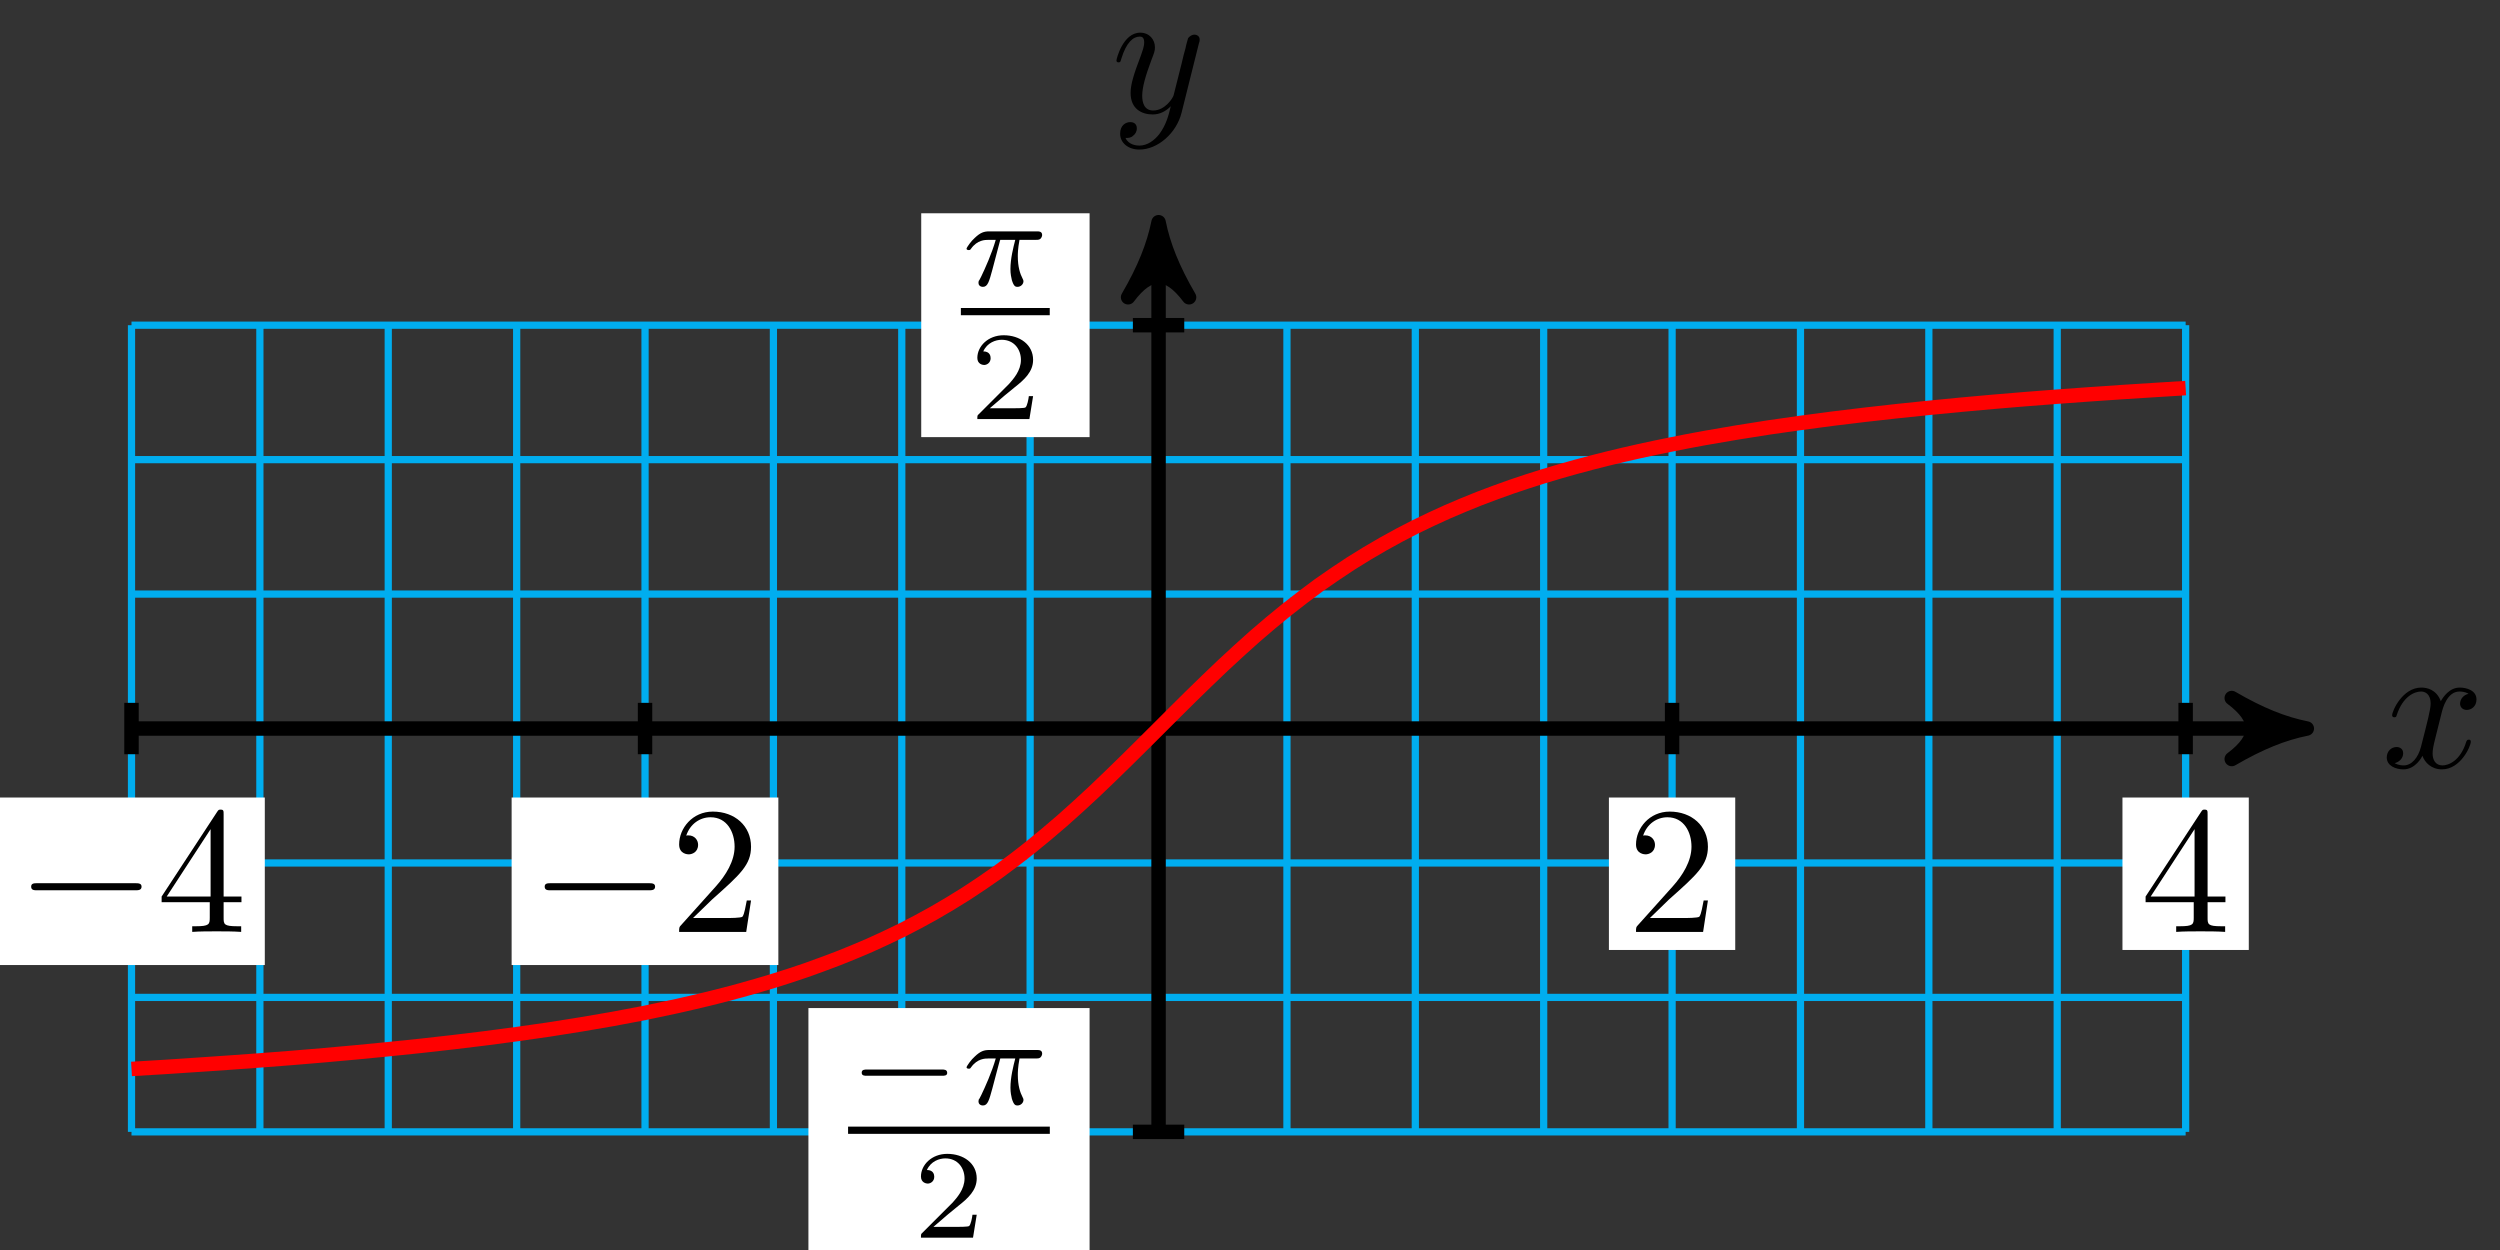<?xml version="1.0" encoding="UTF-8"?>
<svg xmlns="http://www.w3.org/2000/svg" xmlns:xlink="http://www.w3.org/1999/xlink" width="138pt" height="69pt" viewBox="0 0 138 69" version="1.1">
<rect x="0" y="0" width="138" height="69" fill="#333333" stroke="none"/>
<defs>
<g>
<symbol overflow="visible" id="glyph0-0">
<path style="stroke:none;" d=""/>
</symbol>
<symbol overflow="visible" id="glyph0-1">
<path style="stroke:none;" d="M 4.844 -3.797 C 4.891 -3.938 4.891 -3.953 4.891 -4.031 C 4.891 -4.203 4.75 -4.297 4.594 -4.297 C 4.5 -4.297 4.344 -4.234 4.25 -4.094 C 4.234 -4.031 4.141 -3.734 4.109 -3.547 C 4.031 -3.297 3.969 -3.016 3.906 -2.75 L 3.453 -0.953 C 3.422 -0.812 2.984 -0.109 2.328 -0.109 C 1.828 -0.109 1.719 -0.547 1.719 -0.922 C 1.719 -1.375 1.891 -2 2.219 -2.875 C 2.375 -3.281 2.422 -3.391 2.422 -3.594 C 2.422 -4.031 2.109 -4.406 1.609 -4.406 C 0.656 -4.406 0.297 -2.953 0.297 -2.875 C 0.297 -2.766 0.391 -2.766 0.406 -2.766 C 0.516 -2.766 0.516 -2.797 0.562 -2.953 C 0.844 -3.891 1.234 -4.188 1.578 -4.188 C 1.656 -4.188 1.828 -4.188 1.828 -3.875 C 1.828 -3.625 1.719 -3.359 1.656 -3.172 C 1.25 -2.109 1.078 -1.547 1.078 -1.078 C 1.078 -0.188 1.703 0.109 2.297 0.109 C 2.688 0.109 3.016 -0.062 3.297 -0.344 C 3.172 0.172 3.047 0.672 2.656 1.203 C 2.391 1.531 2.016 1.828 1.562 1.828 C 1.422 1.828 0.969 1.797 0.797 1.406 C 0.953 1.406 1.094 1.406 1.219 1.281 C 1.328 1.203 1.422 1.062 1.422 0.875 C 1.422 0.562 1.156 0.531 1.062 0.531 C 0.828 0.531 0.5 0.688 0.5 1.172 C 0.5 1.672 0.938 2.047 1.562 2.047 C 2.578 2.047 3.609 1.141 3.891 0.016 Z M 4.844 -3.797 "/>
</symbol>
<symbol overflow="visible" id="glyph0-2">
<path style="stroke:none;" d="M 3.328 -3.016 C 3.391 -3.266 3.625 -4.188 4.312 -4.188 C 4.359 -4.188 4.609 -4.188 4.812 -4.062 C 4.531 -4 4.344 -3.766 4.344 -3.516 C 4.344 -3.359 4.453 -3.172 4.719 -3.172 C 4.938 -3.172 5.25 -3.344 5.25 -3.75 C 5.25 -4.266 4.672 -4.406 4.328 -4.406 C 3.75 -4.406 3.406 -3.875 3.281 -3.656 C 3.031 -4.312 2.5 -4.406 2.203 -4.406 C 1.172 -4.406 0.594 -3.125 0.594 -2.875 C 0.594 -2.766 0.703 -2.766 0.719 -2.766 C 0.797 -2.766 0.828 -2.797 0.844 -2.875 C 1.188 -3.938 1.844 -4.188 2.188 -4.188 C 2.375 -4.188 2.719 -4.094 2.719 -3.516 C 2.719 -3.203 2.547 -2.547 2.188 -1.141 C 2.031 -0.531 1.672 -0.109 1.234 -0.109 C 1.172 -0.109 0.953 -0.109 0.734 -0.234 C 0.984 -0.297 1.203 -0.5 1.203 -0.781 C 1.203 -1.047 0.984 -1.125 0.844 -1.125 C 0.531 -1.125 0.297 -0.875 0.297 -0.547 C 0.297 -0.094 0.781 0.109 1.219 0.109 C 1.891 0.109 2.25 -0.594 2.266 -0.641 C 2.391 -0.281 2.75 0.109 3.344 0.109 C 4.375 0.109 4.938 -1.172 4.938 -1.422 C 4.938 -1.531 4.859 -1.531 4.828 -1.531 C 4.734 -1.531 4.719 -1.484 4.688 -1.422 C 4.359 -0.344 3.688 -0.109 3.375 -0.109 C 2.984 -0.109 2.828 -0.422 2.828 -0.766 C 2.828 -0.984 2.875 -1.203 2.984 -1.641 Z M 3.328 -3.016 "/>
</symbol>
<symbol overflow="visible" id="glyph1-0">
<path style="stroke:none;" d=""/>
</symbol>
<symbol overflow="visible" id="glyph1-1">
<path style="stroke:none;" d="M 6.562 -2.297 C 6.734 -2.297 6.922 -2.297 6.922 -2.5 C 6.922 -2.688 6.734 -2.688 6.562 -2.688 L 1.172 -2.688 C 1 -2.688 0.828 -2.688 0.828 -2.5 C 0.828 -2.297 1 -2.297 1.172 -2.297 Z M 6.562 -2.297 "/>
</symbol>
<symbol overflow="visible" id="glyph2-0">
<path style="stroke:none;" d=""/>
</symbol>
<symbol overflow="visible" id="glyph2-1">
<path style="stroke:none;" d="M 1.266 -0.766 L 2.328 -1.797 C 3.875 -3.172 4.469 -3.703 4.469 -4.703 C 4.469 -5.844 3.578 -6.641 2.359 -6.641 C 1.234 -6.641 0.5 -5.719 0.5 -4.828 C 0.5 -4.281 1 -4.281 1.031 -4.281 C 1.203 -4.281 1.547 -4.391 1.547 -4.812 C 1.547 -5.062 1.359 -5.328 1.016 -5.328 C 0.938 -5.328 0.922 -5.328 0.891 -5.312 C 1.109 -5.969 1.656 -6.328 2.234 -6.328 C 3.141 -6.328 3.562 -5.516 3.562 -4.703 C 3.562 -3.906 3.078 -3.125 2.516 -2.5 L 0.609 -0.375 C 0.5 -0.266 0.5 -0.234 0.5 0 L 4.203 0 L 4.469 -1.734 L 4.234 -1.734 C 4.172 -1.438 4.109 -1 4 -0.844 C 3.938 -0.766 3.281 -0.766 3.062 -0.766 Z M 1.266 -0.766 "/>
</symbol>
<symbol overflow="visible" id="glyph2-2">
<path style="stroke:none;" d="M 2.938 -1.641 L 2.938 -0.781 C 2.938 -0.422 2.906 -0.312 2.172 -0.312 L 1.969 -0.312 L 1.969 0 C 2.375 -0.031 2.891 -0.031 3.312 -0.031 C 3.734 -0.031 4.25 -0.031 4.672 0 L 4.672 -0.312 L 4.453 -0.312 C 3.719 -0.312 3.703 -0.422 3.703 -0.781 L 3.703 -1.641 L 4.688 -1.641 L 4.688 -1.953 L 3.703 -1.953 L 3.703 -6.484 C 3.703 -6.688 3.703 -6.75 3.531 -6.75 C 3.453 -6.75 3.422 -6.75 3.344 -6.625 L 0.281 -1.953 L 0.281 -1.641 Z M 2.984 -1.953 L 0.562 -1.953 L 2.984 -5.672 Z M 2.984 -1.953 "/>
</symbol>
<symbol overflow="visible" id="glyph3-0">
<path style="stroke:none;" d=""/>
</symbol>
<symbol overflow="visible" id="glyph3-1">
<path style="stroke:none;" d="M 2.172 -2.531 L 3 -2.531 C 2.891 -2.109 2.734 -1.484 2.734 -0.922 C 2.734 -0.641 2.781 -0.453 2.812 -0.312 C 2.922 0.047 3.016 0.062 3.125 0.062 C 3.297 0.062 3.453 -0.078 3.453 -0.25 C 3.453 -0.297 3.438 -0.328 3.406 -0.391 C 3.266 -0.656 3.141 -1.047 3.141 -1.625 C 3.141 -1.75 3.141 -2.031 3.234 -2.531 L 4.109 -2.531 C 4.234 -2.531 4.297 -2.531 4.375 -2.578 C 4.469 -2.656 4.484 -2.766 4.484 -2.797 C 4.484 -3 4.312 -3 4.188 -3 L 1.562 -3 C 1.281 -3 1.078 -2.938 0.766 -2.641 C 0.578 -2.484 0.312 -2.109 0.312 -2.047 C 0.312 -1.969 0.406 -1.969 0.438 -1.969 C 0.516 -1.969 0.516 -1.984 0.562 -2.047 C 0.906 -2.531 1.344 -2.531 1.5 -2.531 L 1.922 -2.531 C 1.703 -1.766 1.328 -0.938 1.125 -0.516 C 1.078 -0.438 1.016 -0.281 0.984 -0.266 C 0.984 -0.234 0.969 -0.203 0.969 -0.156 C 0.969 -0.047 1.047 0.062 1.219 0.062 C 1.484 0.062 1.562 -0.25 1.734 -0.875 Z M 2.172 -2.531 "/>
</symbol>
<symbol overflow="visible" id="glyph4-0">
<path style="stroke:none;" d=""/>
</symbol>
<symbol overflow="visible" id="glyph4-1">
<path style="stroke:none;" d="M 3.516 -1.266 L 3.281 -1.266 C 3.266 -1.109 3.188 -0.703 3.094 -0.641 C 3.047 -0.594 2.516 -0.594 2.406 -0.594 L 1.125 -0.594 C 1.859 -1.234 2.109 -1.438 2.516 -1.766 C 3.031 -2.172 3.516 -2.609 3.516 -3.266 C 3.516 -4.109 2.781 -4.625 1.891 -4.625 C 1.031 -4.625 0.438 -4.016 0.438 -3.375 C 0.438 -3.031 0.734 -2.984 0.812 -2.984 C 0.969 -2.984 1.172 -3.109 1.172 -3.359 C 1.172 -3.484 1.125 -3.734 0.766 -3.734 C 0.984 -4.219 1.453 -4.375 1.781 -4.375 C 2.484 -4.375 2.844 -3.828 2.844 -3.266 C 2.844 -2.656 2.406 -2.188 2.188 -1.938 L 0.516 -0.266 C 0.438 -0.203 0.438 -0.188 0.438 0 L 3.312 0 Z M 3.516 -1.266 "/>
</symbol>
<symbol overflow="visible" id="glyph5-0">
<path style="stroke:none;" d=""/>
</symbol>
<symbol overflow="visible" id="glyph5-1">
<path style="stroke:none;" d="M 5.188 -1.578 C 5.297 -1.578 5.469 -1.578 5.469 -1.734 C 5.469 -1.922 5.297 -1.922 5.188 -1.922 L 1.031 -1.922 C 0.922 -1.922 0.75 -1.922 0.75 -1.75 C 0.75 -1.578 0.906 -1.578 1.031 -1.578 Z M 5.188 -1.578 "/>
</symbol>
</g>
</defs>
<g id="surface1">
<path style="fill:none;stroke-width:0.399;stroke-linecap:butt;stroke-linejoin:miter;stroke:rgb(0%,67.839%,93.729%);stroke-opacity:1;stroke-miterlimit:10;" d="M -56.693 -22.264 L 56.695 -22.264 M -56.693 -14.842 L 56.695 -14.842 M -56.693 -7.421 L 56.695 -7.421 M -56.693 0 L 56.695 0 M -56.693 7.422 L 56.695 7.422 M -56.693 14.843 L 56.695 14.843 M -56.693 22.264 L 56.695 22.264 M -56.693 -22.264 L -56.693 22.264 M -49.607 -22.264 L -49.607 22.264 M -42.521 -22.264 L -42.521 22.264 M -35.432 -22.264 L -35.432 22.264 M -28.346 -22.264 L -28.346 22.264 M -21.26 -22.264 L -21.26 22.264 M -14.174 -22.264 L -14.174 22.264 M -7.089 -22.264 L -7.089 22.264 M 0.001 -22.264 L 0.001 22.264 M 7.087 -22.264 L 7.087 22.264 M 14.173 -22.264 L 14.173 22.264 M 21.259 -22.264 L 21.259 22.264 M 28.348 -22.264 L 28.348 22.264 M 35.434 -22.264 L 35.434 22.264 M 42.52 -22.264 L 42.52 22.264 M 49.606 -22.264 L 49.606 22.264 M 56.695 -22.264 L 56.695 22.264 " transform="matrix(1,0,0,-1,63.952,40.215)"/>
<path style="fill:none;stroke-width:0.797;stroke-linecap:butt;stroke-linejoin:miter;stroke:rgb(0%,0%,0%);stroke-opacity:1;stroke-miterlimit:10;" d="M 0.001 -22.264 L 0.001 26.912 " transform="matrix(1,0,0,-1,63.952,40.215)"/>
<path style="fill-rule:nonzero;fill:rgb(0%,0%,0%);fill-opacity:1;stroke-width:0.797;stroke-linecap:butt;stroke-linejoin:round;stroke:rgb(0%,0%,0%);stroke-opacity:1;stroke-miterlimit:10;" d="M 1.035 -0.001 C -0.258 0.261 -1.555 0.776 -3.109 1.682 C -1.555 0.518 -1.555 -0.517 -3.109 -1.685 C -1.555 -0.779 -0.258 -0.259 1.035 -0.001 Z M 1.035 -0.001 " transform="matrix(0,-1,-1,0,63.952,13.301)"/>
<g style="fill:rgb(0%,0%,0%);fill-opacity:1;">
  <use xlink:href="#glyph0-1" x="61.331" y="6.209"/>
</g>
<path style="fill:none;stroke-width:0.797;stroke-linecap:butt;stroke-linejoin:miter;stroke:rgb(0%,0%,0%);stroke-opacity:1;stroke-miterlimit:10;" d="M -56.693 0 L 62.348 0 " transform="matrix(1,0,0,-1,63.952,40.215)"/>
<path style="fill-rule:nonzero;fill:rgb(0%,0%,0%);fill-opacity:1;stroke-width:0.797;stroke-linecap:butt;stroke-linejoin:round;stroke:rgb(0%,0%,0%);stroke-opacity:1;stroke-miterlimit:10;" d="M 1.037 0 C -0.26 0.258 -1.553 0.778 -3.107 1.684 C -1.553 0.52 -1.553 -0.519 -3.107 -1.683 C -1.553 -0.777 -0.26 -0.257 1.037 0 Z M 1.037 0 " transform="matrix(1,0,0,-1,126.299,40.215)"/>
<g style="fill:rgb(0%,0%,0%);fill-opacity:1;">
  <use xlink:href="#glyph0-2" x="131.452" y="42.36"/>
</g>
<path style="fill:none;stroke-width:0.797;stroke-linecap:butt;stroke-linejoin:miter;stroke:rgb(0%,0%,0%);stroke-opacity:1;stroke-miterlimit:10;" d="M -28.346 1.418 L -28.346 -1.418 " transform="matrix(1,0,0,-1,63.952,40.215)"/>
<path style=" stroke:none;fill-rule:nonzero;fill:rgb(100%,100%,100%);fill-opacity:1;" d="M 28.242 53.27 L 42.965 53.27 L 42.965 44.023 L 28.242 44.023 Z M 28.242 53.27 "/>
<g style="fill:rgb(0%,0%,0%);fill-opacity:1;">
  <use xlink:href="#glyph1-1" x="29.239" y="51.441"/>
</g>
<g style="fill:rgb(0%,0%,0%);fill-opacity:1;">
  <use xlink:href="#glyph2-1" x="36.988" y="51.441"/>
</g>
<path style="fill:none;stroke-width:0.797;stroke-linecap:butt;stroke-linejoin:miter;stroke:rgb(0%,0%,0%);stroke-opacity:1;stroke-miterlimit:10;" d="M 28.348 1.418 L 28.348 -1.418 " transform="matrix(1,0,0,-1,63.952,40.215)"/>
<path style=" stroke:none;fill-rule:nonzero;fill:rgb(100%,100%,100%);fill-opacity:1;" d="M 88.812 52.438 L 95.785 52.438 L 95.785 44.023 L 88.812 44.023 Z M 88.812 52.438 "/>
<g style="fill:rgb(0%,0%,0%);fill-opacity:1;">
  <use xlink:href="#glyph2-1" x="89.808" y="51.441"/>
</g>
<path style="fill:none;stroke-width:0.797;stroke-linecap:butt;stroke-linejoin:miter;stroke:rgb(0%,0%,0%);stroke-opacity:1;stroke-miterlimit:10;" d="M -56.693 1.418 L -56.693 -1.418 " transform="matrix(1,0,0,-1,63.952,40.215)"/>
<path style=" stroke:none;fill-rule:nonzero;fill:rgb(100%,100%,100%);fill-opacity:1;" d="M -0.105 53.27 L 14.617 53.27 L 14.617 44.023 L -0.105 44.023 Z M -0.105 53.27 "/>
<g style="fill:rgb(0%,0%,0%);fill-opacity:1;">
  <use xlink:href="#glyph1-1" x="0.892" y="51.441"/>
</g>
<g style="fill:rgb(0%,0%,0%);fill-opacity:1;">
  <use xlink:href="#glyph2-2" x="8.641" y="51.441"/>
</g>
<path style="fill:none;stroke-width:0.797;stroke-linecap:butt;stroke-linejoin:miter;stroke:rgb(0%,0%,0%);stroke-opacity:1;stroke-miterlimit:10;" d="M 56.695 1.418 L 56.695 -1.418 " transform="matrix(1,0,0,-1,63.952,40.215)"/>
<path style=" stroke:none;fill-rule:nonzero;fill:rgb(100%,100%,100%);fill-opacity:1;" d="M 117.16 52.438 L 124.133 52.438 L 124.133 44.023 L 117.16 44.023 Z M 117.16 52.438 "/>
<g style="fill:rgb(0%,0%,0%);fill-opacity:1;">
  <use xlink:href="#glyph2-2" x="118.156" y="51.441"/>
</g>
<path style="fill:none;stroke-width:0.797;stroke-linecap:butt;stroke-linejoin:miter;stroke:rgb(0%,0%,0%);stroke-opacity:1;stroke-miterlimit:10;" d="M 1.419 22.264 L -1.417 22.264 " transform="matrix(1,0,0,-1,63.952,40.215)"/>
<path style=" stroke:none;fill-rule:nonzero;fill:rgb(100%,100%,100%);fill-opacity:1;" d="M 50.852 24.129 L 60.145 24.129 L 60.145 11.773 L 50.852 11.773 Z M 50.852 24.129 "/>
<g style="fill:rgb(0%,0%,0%);fill-opacity:1;">
  <use xlink:href="#glyph3-1" x="53.042" y="15.772"/>
</g>
<path style="fill:none;stroke-width:0.399;stroke-linecap:butt;stroke-linejoin:miter;stroke:rgb(0%,0%,0%);stroke-opacity:1;stroke-miterlimit:10;" d="M 148.147 -24.726 L 153.053 -24.726 " transform="matrix(1,0,0,-1,-95.107,-7.525)"/>
<g style="fill:rgb(0%,0%,0%);fill-opacity:1;">
  <use xlink:href="#glyph4-1" x="53.511" y="23.131"/>
</g>
<path style="fill:none;stroke-width:0.797;stroke-linecap:butt;stroke-linejoin:miter;stroke:rgb(0%,0%,0%);stroke-opacity:1;stroke-miterlimit:10;" d="M 1.419 -22.264 L -1.417 -22.264 " transform="matrix(1,0,0,-1,63.952,40.215)"/>
<path style=" stroke:none;fill-rule:nonzero;fill:rgb(100%,100%,100%);fill-opacity:1;" d="M 44.625 69.316 L 60.145 69.316 L 60.145 55.645 L 44.625 55.645 Z M 44.625 69.316 "/>
<g style="fill:rgb(0%,0%,0%);fill-opacity:1;">
  <use xlink:href="#glyph5-1" x="46.816" y="60.96"/>
</g>
<g style="fill:rgb(0%,0%,0%);fill-opacity:1;">
  <use xlink:href="#glyph3-1" x="53.043" y="60.96"/>
</g>
<path style="fill:none;stroke-width:0.399;stroke-linecap:butt;stroke-linejoin:miter;stroke:rgb(0%,0%,0%);stroke-opacity:1;stroke-miterlimit:10;" d="M 148.147 -24.726 L 159.283 -24.726 " transform="matrix(1,0,0,-1,-101.333,37.663)"/>
<g style="fill:rgb(0%,0%,0%);fill-opacity:1;">
  <use xlink:href="#glyph4-1" x="50.399" y="68.318"/>
</g>
<path style="fill:none;stroke-width:0.797;stroke-linecap:butt;stroke-linejoin:miter;stroke:rgb(100%,0%,0%);stroke-opacity:1;stroke-miterlimit:10;" d="M -56.693 -18.791 C -56.693 -18.791 -55.412 -18.713 -54.923 -18.686 C -54.431 -18.654 -53.642 -18.604 -53.15 -18.568 C -52.658 -18.537 -51.869 -18.483 -51.377 -18.447 C -50.888 -18.412 -50.099 -18.354 -49.607 -18.319 C -49.115 -18.279 -48.326 -18.221 -47.834 -18.182 C -47.346 -18.143 -46.556 -18.076 -46.064 -18.033 C -45.572 -17.99 -44.783 -17.92 -44.291 -17.873 C -43.799 -17.826 -43.014 -17.752 -42.521 -17.701 C -42.029 -17.655 -41.24 -17.572 -40.748 -17.518 C -40.256 -17.467 -39.467 -17.377 -38.979 -17.319 C -38.486 -17.264 -37.697 -17.166 -37.205 -17.104 C -36.713 -17.041 -35.924 -16.936 -35.432 -16.869 C -34.943 -16.803 -34.154 -16.69 -33.662 -16.616 C -33.17 -16.541 -32.381 -16.416 -31.889 -16.334 C -31.397 -16.252 -30.611 -16.119 -30.119 -16.03 C -29.627 -15.94 -28.838 -15.791 -28.346 -15.694 C -27.854 -15.592 -27.069 -15.428 -26.576 -15.319 C -26.084 -15.209 -25.295 -15.026 -24.803 -14.905 C -24.311 -14.784 -23.522 -14.581 -23.034 -14.444 C -22.541 -14.307 -21.752 -14.081 -21.26 -13.928 C -20.768 -13.776 -19.979 -13.522 -19.487 -13.35 C -18.998 -13.178 -18.209 -12.889 -17.717 -12.698 C -17.225 -12.506 -16.436 -12.182 -15.944 -11.964 C -15.452 -11.745 -14.666 -11.378 -14.174 -11.132 C -13.682 -10.886 -12.893 -10.468 -12.401 -10.186 C -11.909 -9.909 -11.124 -9.436 -10.631 -9.12 C -10.139 -8.804 -9.35 -8.272 -8.858 -7.917 C -8.366 -7.562 -7.577 -6.964 -7.089 -6.569 C -6.596 -6.179 -5.807 -5.515 -5.315 -5.085 C -4.823 -4.656 -4.034 -3.933 -3.542 -3.472 C -3.053 -3.011 -2.264 -2.246 -1.772 -1.761 C -1.28 -1.281 -0.491 -0.488 0.001 0 C 0.493 0.489 1.279 1.281 1.771 1.762 C 2.263 2.242 3.052 3.012 3.544 3.473 C 4.036 3.934 4.825 4.656 5.314 5.086 C 5.806 5.516 6.595 6.18 7.087 6.57 C 7.579 6.965 8.368 7.562 8.856 7.918 C 9.349 8.269 10.138 8.804 10.63 9.121 C 11.122 9.437 11.911 9.91 12.403 10.187 C 12.892 10.468 13.681 10.886 14.173 11.132 C 14.665 11.378 15.454 11.745 15.946 11.964 C 16.438 12.179 17.223 12.507 17.716 12.699 C 18.208 12.89 18.997 13.179 19.489 13.351 C 19.981 13.523 20.77 13.777 21.259 13.929 C 21.751 14.081 22.54 14.308 23.032 14.444 C 23.524 14.581 24.313 14.784 24.805 14.905 C 25.294 15.026 26.083 15.21 26.575 15.319 C 27.067 15.429 27.856 15.593 28.348 15.69 C 28.837 15.792 29.626 15.94 30.118 16.03 C 30.61 16.12 31.399 16.253 31.891 16.335 C 32.383 16.417 33.168 16.542 33.661 16.616 C 34.153 16.69 34.942 16.8 35.434 16.87 C 35.926 16.936 36.715 17.042 37.204 17.104 C 37.696 17.167 38.485 17.261 38.977 17.319 C 39.469 17.378 40.258 17.464 40.75 17.518 C 41.239 17.573 42.028 17.655 42.52 17.702 C 43.012 17.753 43.801 17.827 44.293 17.874 C 44.785 17.917 45.571 17.991 46.063 18.034 C 46.555 18.077 47.344 18.143 47.836 18.182 C 48.328 18.222 49.113 18.28 49.606 18.319 C 50.098 18.354 50.887 18.413 51.379 18.448 C 51.871 18.483 52.66 18.538 53.149 18.569 C 53.641 18.604 54.43 18.655 54.922 18.682 C 55.414 18.714 56.695 18.792 56.695 18.792 " transform="matrix(1,0,0,-1,63.952,40.215)"/>
</g>
</svg>
